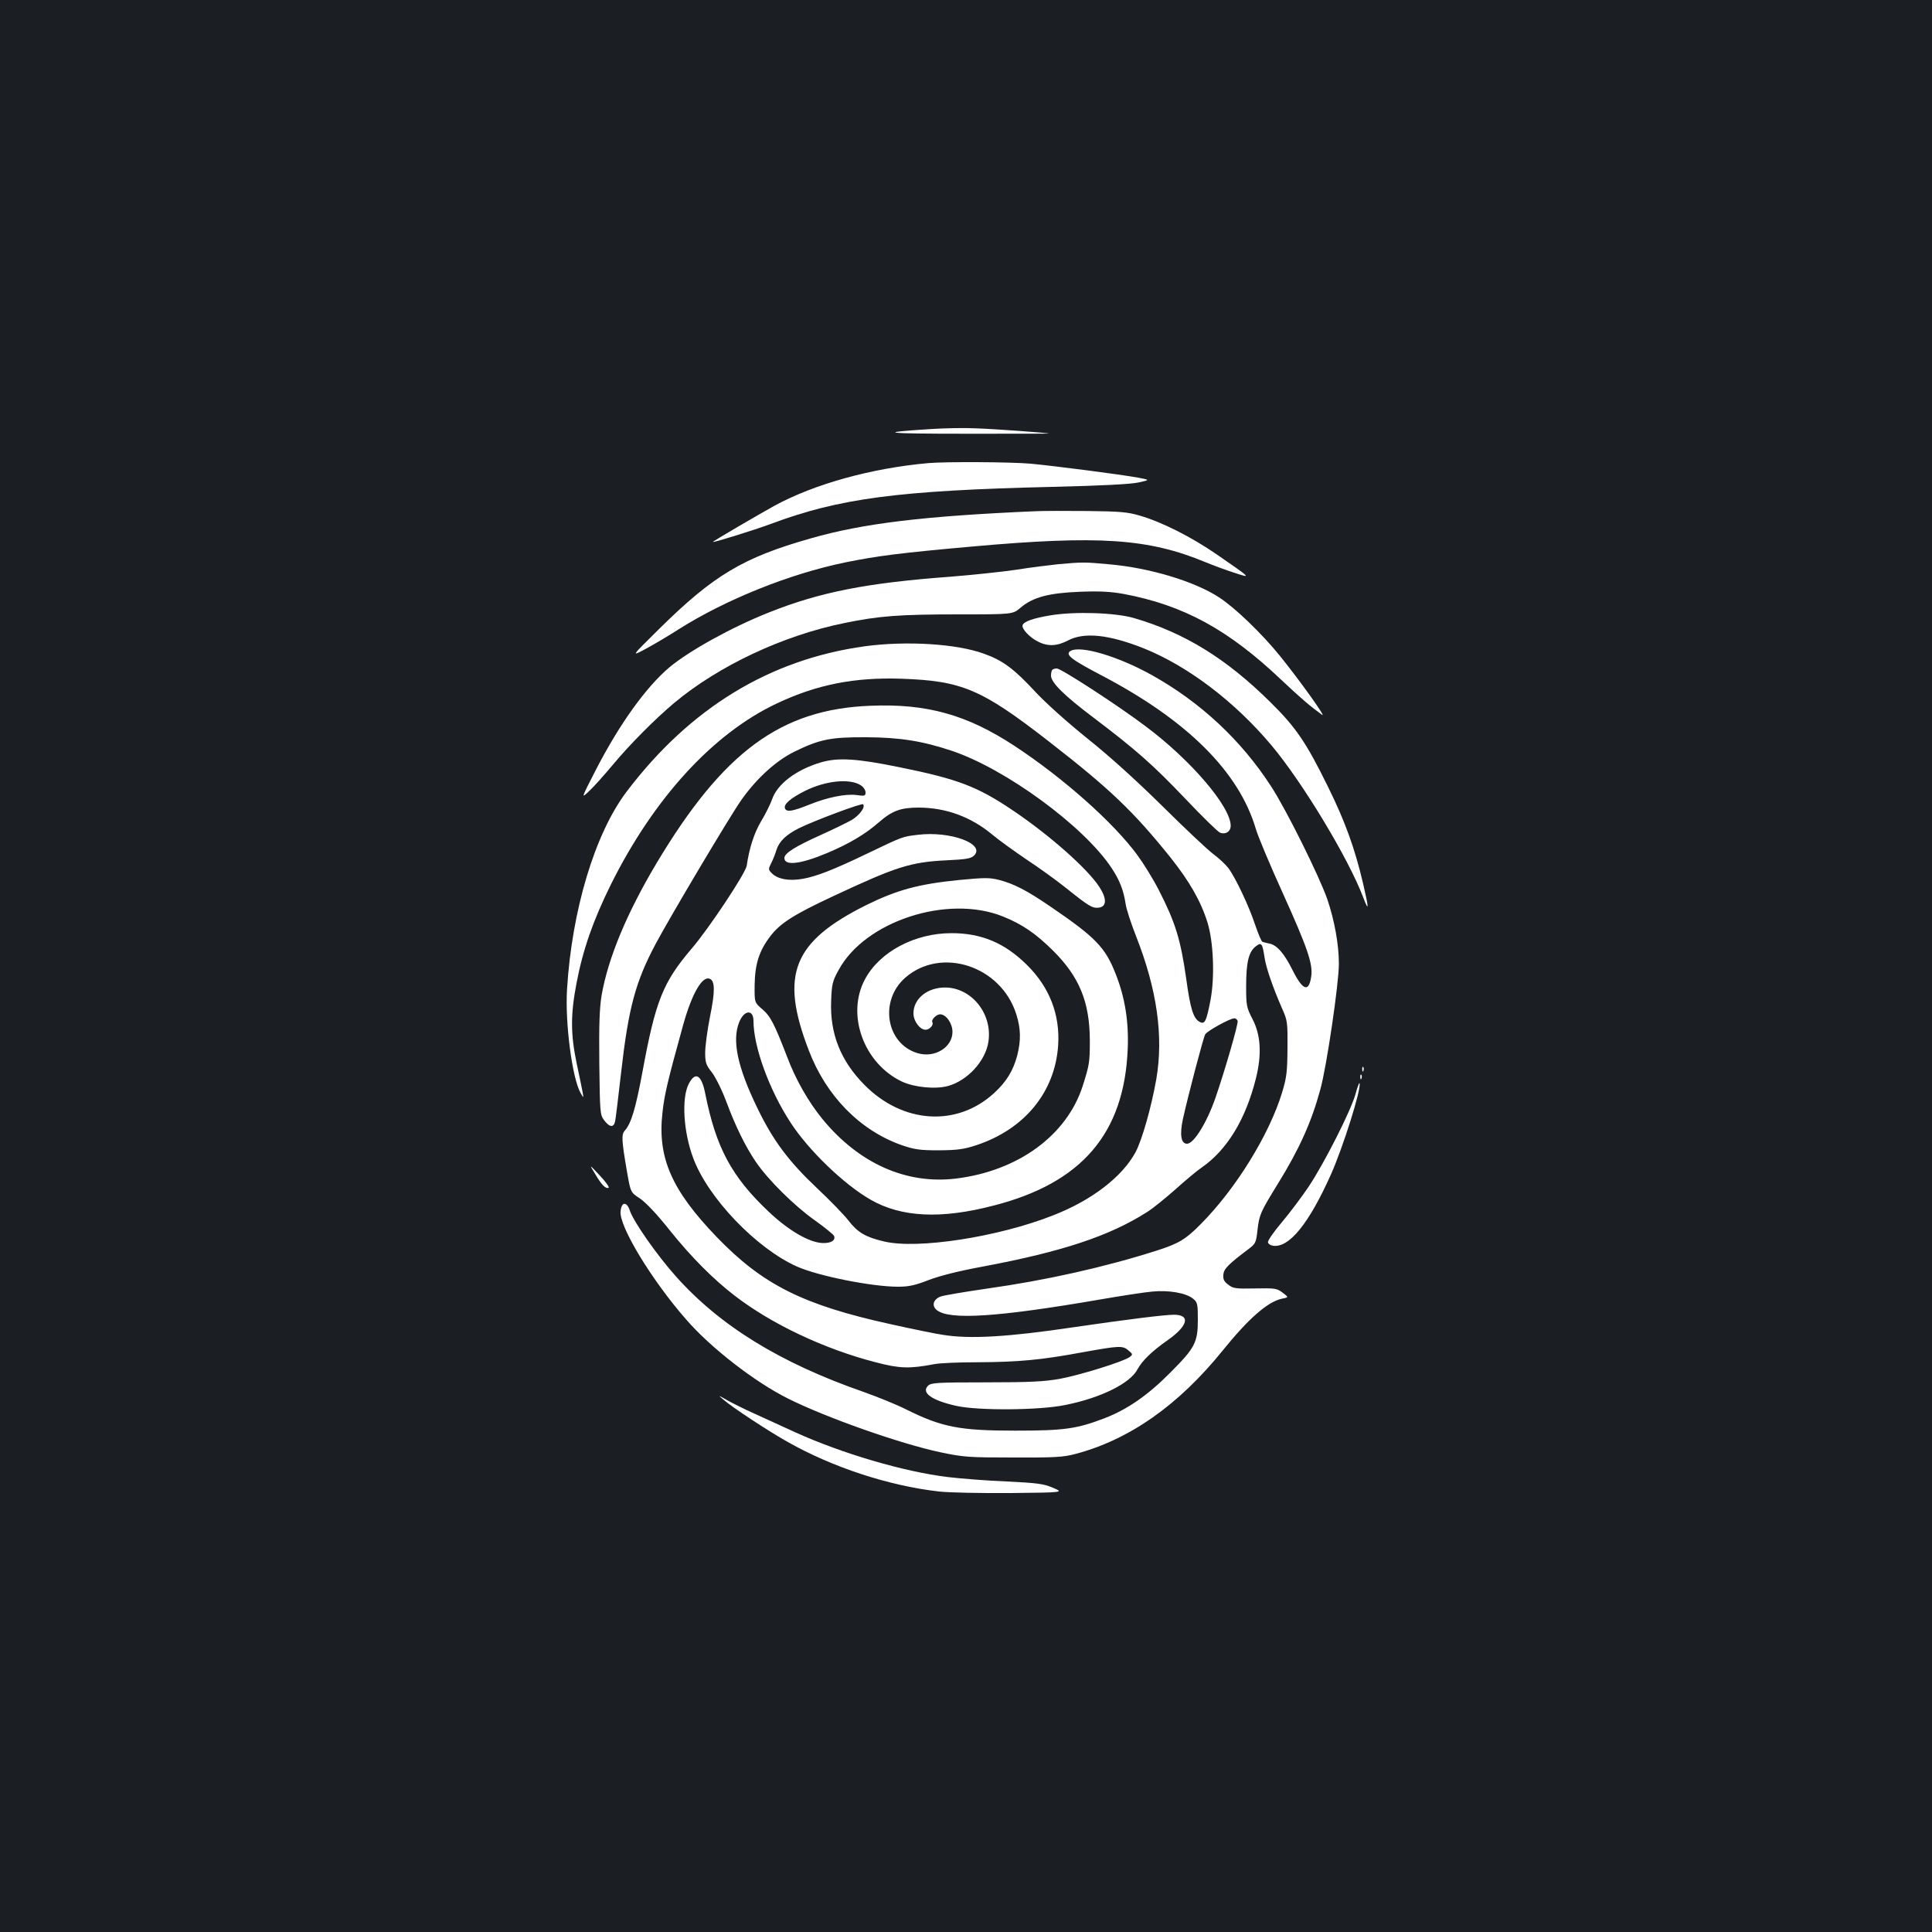<?xml version="1.0" standalone="no"?>
<!DOCTYPE svg PUBLIC "-//W3C//DTD SVG 20010904//EN"
 "http://www.w3.org/TR/2001/REC-SVG-20010904/DTD/svg10.dtd">
<svg version="1.0" xmlns="http://www.w3.org/2000/svg"
 width="1000pt" height="1000pt" viewBox="0 0 1000 1000"
 preserveAspectRatio="xMidYMid meet">
<rect width="100%" height="100%" fill="#1b1f23"/>
<g transform="translate(0,1000) scale(0.1,-0.1)"
fill="#ffffff" stroke="none">
<path d="M4815 7779 c-286 -18 -240 -24 183 -24 238 0 432 0 432 1 0 3 -284
24 -380 27 -58 3 -163 1 -235 -4z"/>
<path d="M4805 7603 c-293 -26 -589 -108 -795 -220 -85 -47 -320 -184 -320
-188 0 -5 216 62 299 93 356 133 659 173 1456 192 258 6 410 14 449 23 59 13
59 13 -5 25 -94 17 -428 60 -554 72 -102 9 -438 11 -530 3z"/>
<path d="M5360 7354 c-579 -25 -894 -63 -1165 -141 -349 -99 -503 -191 -785
-470 -145 -143 -145 -143 -65 -100 44 24 120 69 168 100 242 153 571 286 862
346 168 34 285 49 655 82 658 59 914 42 1210 -81 41 -17 109 -42 150 -55 89
-29 89 -30 -93 96 -131 90 -283 167 -397 200 -64 19 -103 22 -270 24 -107 1
-229 1 -270 -1z"/>
<path d="M5480 7080 c-47 -5 -146 -17 -220 -29 -75 -11 -228 -27 -340 -36
-433 -32 -674 -79 -940 -185 -194 -77 -410 -197 -514 -283 -121 -102 -259
-293 -382 -532 -77 -150 -77 -150 -35 -110 24 22 80 85 126 140 84 101 215
233 315 317 230 192 563 349 880 413 178 37 286 45 591 45 281 0 281 0 322 35
63 54 147 76 307 82 101 4 158 1 225 -11 310 -58 542 -184 816 -444 103 -97
150 -137 212 -182 25 -18 -114 176 -218 305 -94 116 -232 249 -315 303 -127
83 -360 153 -567 171 -129 12 -139 12 -263 1z"/>
<path d="M5437 6815 c-90 -15 -138 -32 -144 -51 -6 -18 36 -63 78 -84 51 -27
100 -25 157 5 83 44 211 31 390 -40 230 -92 474 -277 664 -504 161 -192 398
-585 474 -786 30 -79 30 -59 -1 73 -43 183 -93 320 -180 497 -114 232 -167
310 -299 440 -227 225 -445 360 -707 436 -96 28 -306 35 -432 14z"/>
<path d="M4477 6655 c-493 -68 -905 -319 -1234 -753 -164 -217 -283 -613 -308
-1022 -11 -174 27 -462 70 -537 16 -28 16 -28 11 2 -3 17 -17 84 -31 150 -32
153 -32 254 -1 416 33 174 87 327 177 509 223 449 531 785 862 940 206 97 400
135 642 127 314 -11 414 -53 763 -324 319 -248 438 -362 631 -602 97 -122 157
-226 191 -336 31 -100 38 -280 16 -399 -22 -114 -30 -130 -57 -115 -32 17 -48
68 -69 222 -29 204 -56 292 -142 460 -28 55 -78 136 -111 181 -124 169 -383
399 -637 566 -246 161 -453 219 -745 207 -464 -18 -762 -238 -1108 -817 -153
-257 -249 -488 -283 -681 -11 -68 -14 -150 -12 -353 3 -251 4 -266 24 -293 29
-39 51 -41 58 -6 3 15 17 129 31 253 38 333 74 468 179 665 74 139 386 664
443 744 79 112 179 203 274 250 133 65 189 76 374 75 173 -1 288 -19 441 -70
278 -93 683 -389 827 -606 43 -65 62 -115 73 -185 3 -26 28 -102 54 -168 109
-277 143 -518 105 -741 -26 -146 -73 -312 -107 -377 -69 -128 -227 -250 -428
-328 -284 -112 -700 -176 -873 -135 -96 22 -138 47 -185 108 -22 29 -96 105
-164 169 -146 138 -227 246 -308 414 -103 212 -132 350 -94 444 25 64 74 68
74 7 0 -134 82 -359 193 -528 93 -143 277 -320 414 -398 159 -91 364 -101 636
-30 457 117 676 374 694 810 6 141 -14 267 -62 388 -54 139 -105 191 -340 351
-120 82 -186 116 -262 136 -51 13 -74 13 -210 0 -209 -21 -319 -51 -478 -129
-381 -190 -450 -360 -299 -752 90 -237 266 -416 483 -492 66 -22 92 -26 191
-26 97 1 128 5 195 27 249 83 406 275 422 517 10 158 -44 299 -161 415 -115
114 -235 165 -391 165 -190 0 -371 -96 -447 -237 -100 -183 -8 -438 192 -532
64 -29 171 -40 237 -22 101 28 194 129 209 229 23 152 -98 292 -242 280 -84
-7 -146 -63 -146 -133 0 -40 33 -85 63 -85 20 0 43 25 35 39 -8 12 21 41 40
41 31 0 64 -47 64 -91 0 -80 -92 -137 -181 -110 -163 49 -199 271 -64 390 186
163 496 62 575 -188 24 -75 25 -136 5 -215 -21 -78 -56 -136 -121 -195 -192
-175 -471 -157 -669 43 -124 125 -180 266 -173 436 3 85 7 102 38 158 136 254
565 394 852 278 99 -40 168 -87 258 -176 137 -136 190 -266 191 -465 0 -112
-2 -126 -37 -236 -82 -255 -333 -439 -654 -479 -259 -32 -505 78 -694 309 -73
90 -137 202 -182 321 -66 171 -86 210 -128 246 -41 35 -41 35 -40 127 2 108
23 175 81 251 52 68 121 112 329 209 323 151 397 175 583 184 102 5 127 9 143
25 60 60 -124 128 -292 107 -78 -9 -78 -9 -255 -94 -181 -87 -268 -121 -341
-134 -70 -12 -127 -2 -158 28 -20 20 -20 22 -4 54 9 17 21 48 27 68 14 44 50
79 116 112 81 40 325 131 332 124 14 -14 -18 -57 -60 -82 -25 -14 -95 -48
-157 -76 -133 -60 -190 -95 -190 -120 0 -42 84 -32 222 26 113 48 195 96 266
158 70 61 114 77 209 77 139 -1 267 -47 378 -139 38 -32 120 -90 180 -131 61
-40 151 -105 200 -144 121 -97 139 -108 172 -104 41 5 43 46 4 106 -60 94
-260 271 -451 399 -181 122 -283 161 -585 222 -220 45 -317 51 -406 25 -128
-38 -226 -112 -253 -192 -9 -25 -34 -76 -56 -112 -36 -60 -62 -140 -75 -231
-6 -39 -195 -324 -285 -429 -149 -175 -187 -270 -255 -640 -35 -188 -58 -265
-91 -302 -18 -20 -17 -48 11 -211 19 -109 19 -109 67 -140 31 -21 88 -81 157
-168 110 -137 225 -252 332 -334 191 -148 467 -278 731 -346 126 -33 174 -34
303 -10 28 6 129 10 226 10 211 1 330 12 544 52 190 34 206 35 236 9 23 -19
23 -21 6 -34 -30 -23 -255 -93 -362 -113 -81 -14 -153 -18 -382 -18 -257 0
-284 -2 -300 -18 -36 -36 21 -76 148 -104 113 -25 431 -23 564 5 184 37 335
112 373 185 23 43 74 93 154 149 106 74 122 132 36 133 -50 0 -242 -24 -523
-65 -336 -50 -536 -62 -675 -39 -36 5 -157 30 -270 55 -455 100 -663 205 -901
452 -233 242 -307 411 -280 644 10 93 27 164 107 453 45 161 98 254 137 239
28 -10 29 -64 2 -196 -14 -70 -25 -154 -25 -186 0 -52 4 -64 35 -103 19 -25
53 -93 75 -153 48 -128 98 -230 153 -311 63 -92 198 -226 304 -301 52 -37 97
-74 100 -81 9 -23 -15 -38 -58 -37 -69 2 -175 63 -279 161 -194 183 -274 333
-330 614 -19 96 -51 115 -85 49 -38 -73 -28 -248 23 -384 76 -206 328 -469
538 -562 111 -49 387 -104 522 -104 56 0 88 7 160 35 58 22 157 47 283 70 409
77 653 158 847 282 29 18 94 71 145 116 51 46 112 97 137 114 131 91 227 248
280 459 32 126 26 228 -18 311 -30 59 -32 68 -32 169 0 122 13 177 49 205 30
24 35 17 46 -55 7 -52 43 -156 91 -266 28 -62 29 -72 28 -205 -1 -122 -4 -151
-28 -230 -66 -217 -239 -498 -421 -681 -78 -79 -114 -101 -231 -138 -267 -85
-571 -153 -877 -196 -116 -17 -224 -35 -239 -41 -38 -15 -47 -48 -19 -70 65
-53 318 -36 846 55 110 19 232 38 271 41 83 8 171 -7 208 -36 24 -19 26 -26
26 -110 0 -118 -15 -146 -144 -275 -115 -116 -221 -189 -337 -234 -146 -56
-210 -65 -464 -65 -289 0 -380 18 -565 110 -47 24 -146 64 -219 90 -434 151
-745 343 -973 599 -99 111 -219 283 -238 340 -16 49 -44 46 -48 -5 -7 -78 162
-356 339 -558 127 -147 357 -325 528 -410 198 -99 581 -234 789 -278 118 -25
145 -27 377 -27 213 -1 260 2 320 18 281 74 535 253 763 535 134 166 233 253
307 269 36 7 36 7 4 31 -30 23 -40 24 -144 22 -101 -2 -113 0 -138 20 -22 16
-27 28 -25 52 3 30 24 52 137 137 30 23 33 32 40 95 9 79 16 93 106 239 111
180 173 318 219 487 33 119 96 549 96 650 0 101 -23 226 -60 335 -42 120 -214
467 -291 584 -153 237 -365 435 -614 574 -176 99 -375 158 -425 126 -28 -18 5
-44 162 -126 443 -232 711 -499 798 -794 12 -41 76 -193 142 -338 125 -277
154 -361 145 -425 -12 -85 -43 -75 -96 30 -43 87 -81 131 -120 139 -14 3 -31
7 -36 9 -6 1 -22 41 -38 87 -31 95 -102 246 -140 296 -14 18 -49 51 -79 73
-29 22 -147 133 -263 248 -135 133 -273 258 -386 348 -104 84 -214 182 -270
242 -109 118 -169 163 -265 197 -141 52 -402 68 -617 39z m-21 -720 c13 -8 24
-25 24 -36 0 -19 -4 -20 -48 -14 -55 7 -150 -12 -241 -49 -90 -36 -120 -41
-128 -20 -8 21 29 53 105 91 107 53 232 65 288 28z m1950 -1219 c5 -12 -66
-257 -115 -399 -45 -129 -112 -237 -147 -237 -31 0 -39 47 -21 129 26 118 105
419 115 437 9 17 128 83 150 83 7 1 15 -5 18 -13z"/>
<path d="M5447 6533 c-4 -3 -7 -17 -7 -30 0 -36 69 -104 222 -219 219 -166
303 -240 473 -418 88 -93 169 -172 180 -176 29 -11 55 6 55 36 0 99 -208 342
-442 516 -146 110 -436 298 -458 298 -9 0 -20 -3 -23 -7z"/>
<path d="M7051 4464 c0 -11 3 -14 6 -6 3 7 2 16 -1 19 -3 4 -6 -2 -5 -13z"/>
<path d="M7041 4424 c0 -11 3 -14 6 -6 3 7 2 16 -1 19 -3 4 -6 -2 -5 -13z"/>
<path d="M7016 4337 c-23 -84 -158 -351 -241 -477 -35 -52 -97 -135 -139 -185
-42 -49 -75 -97 -73 -105 1 -8 13 -16 26 -18 83 -12 185 113 299 367 63 141
159 445 149 474 -2 6 -11 -20 -21 -56z"/>
<path d="M3080 3924 c34 -57 54 -78 70 -72 6 2 -14 30 -45 63 -56 60 -56 60
-25 9z"/>
<path d="M3745 2755 c43 -38 236 -165 333 -219 232 -131 521 -226 782 -256 54
-6 215 -9 371 -8 276 3 276 3 220 27 -49 21 -79 25 -241 33 -102 4 -239 15
-306 23 -227 28 -544 121 -789 232 -66 30 -160 73 -210 96 -49 22 -112 53
-140 69 -49 28 -50 28 -20 3z"/>
</g>
</svg>
